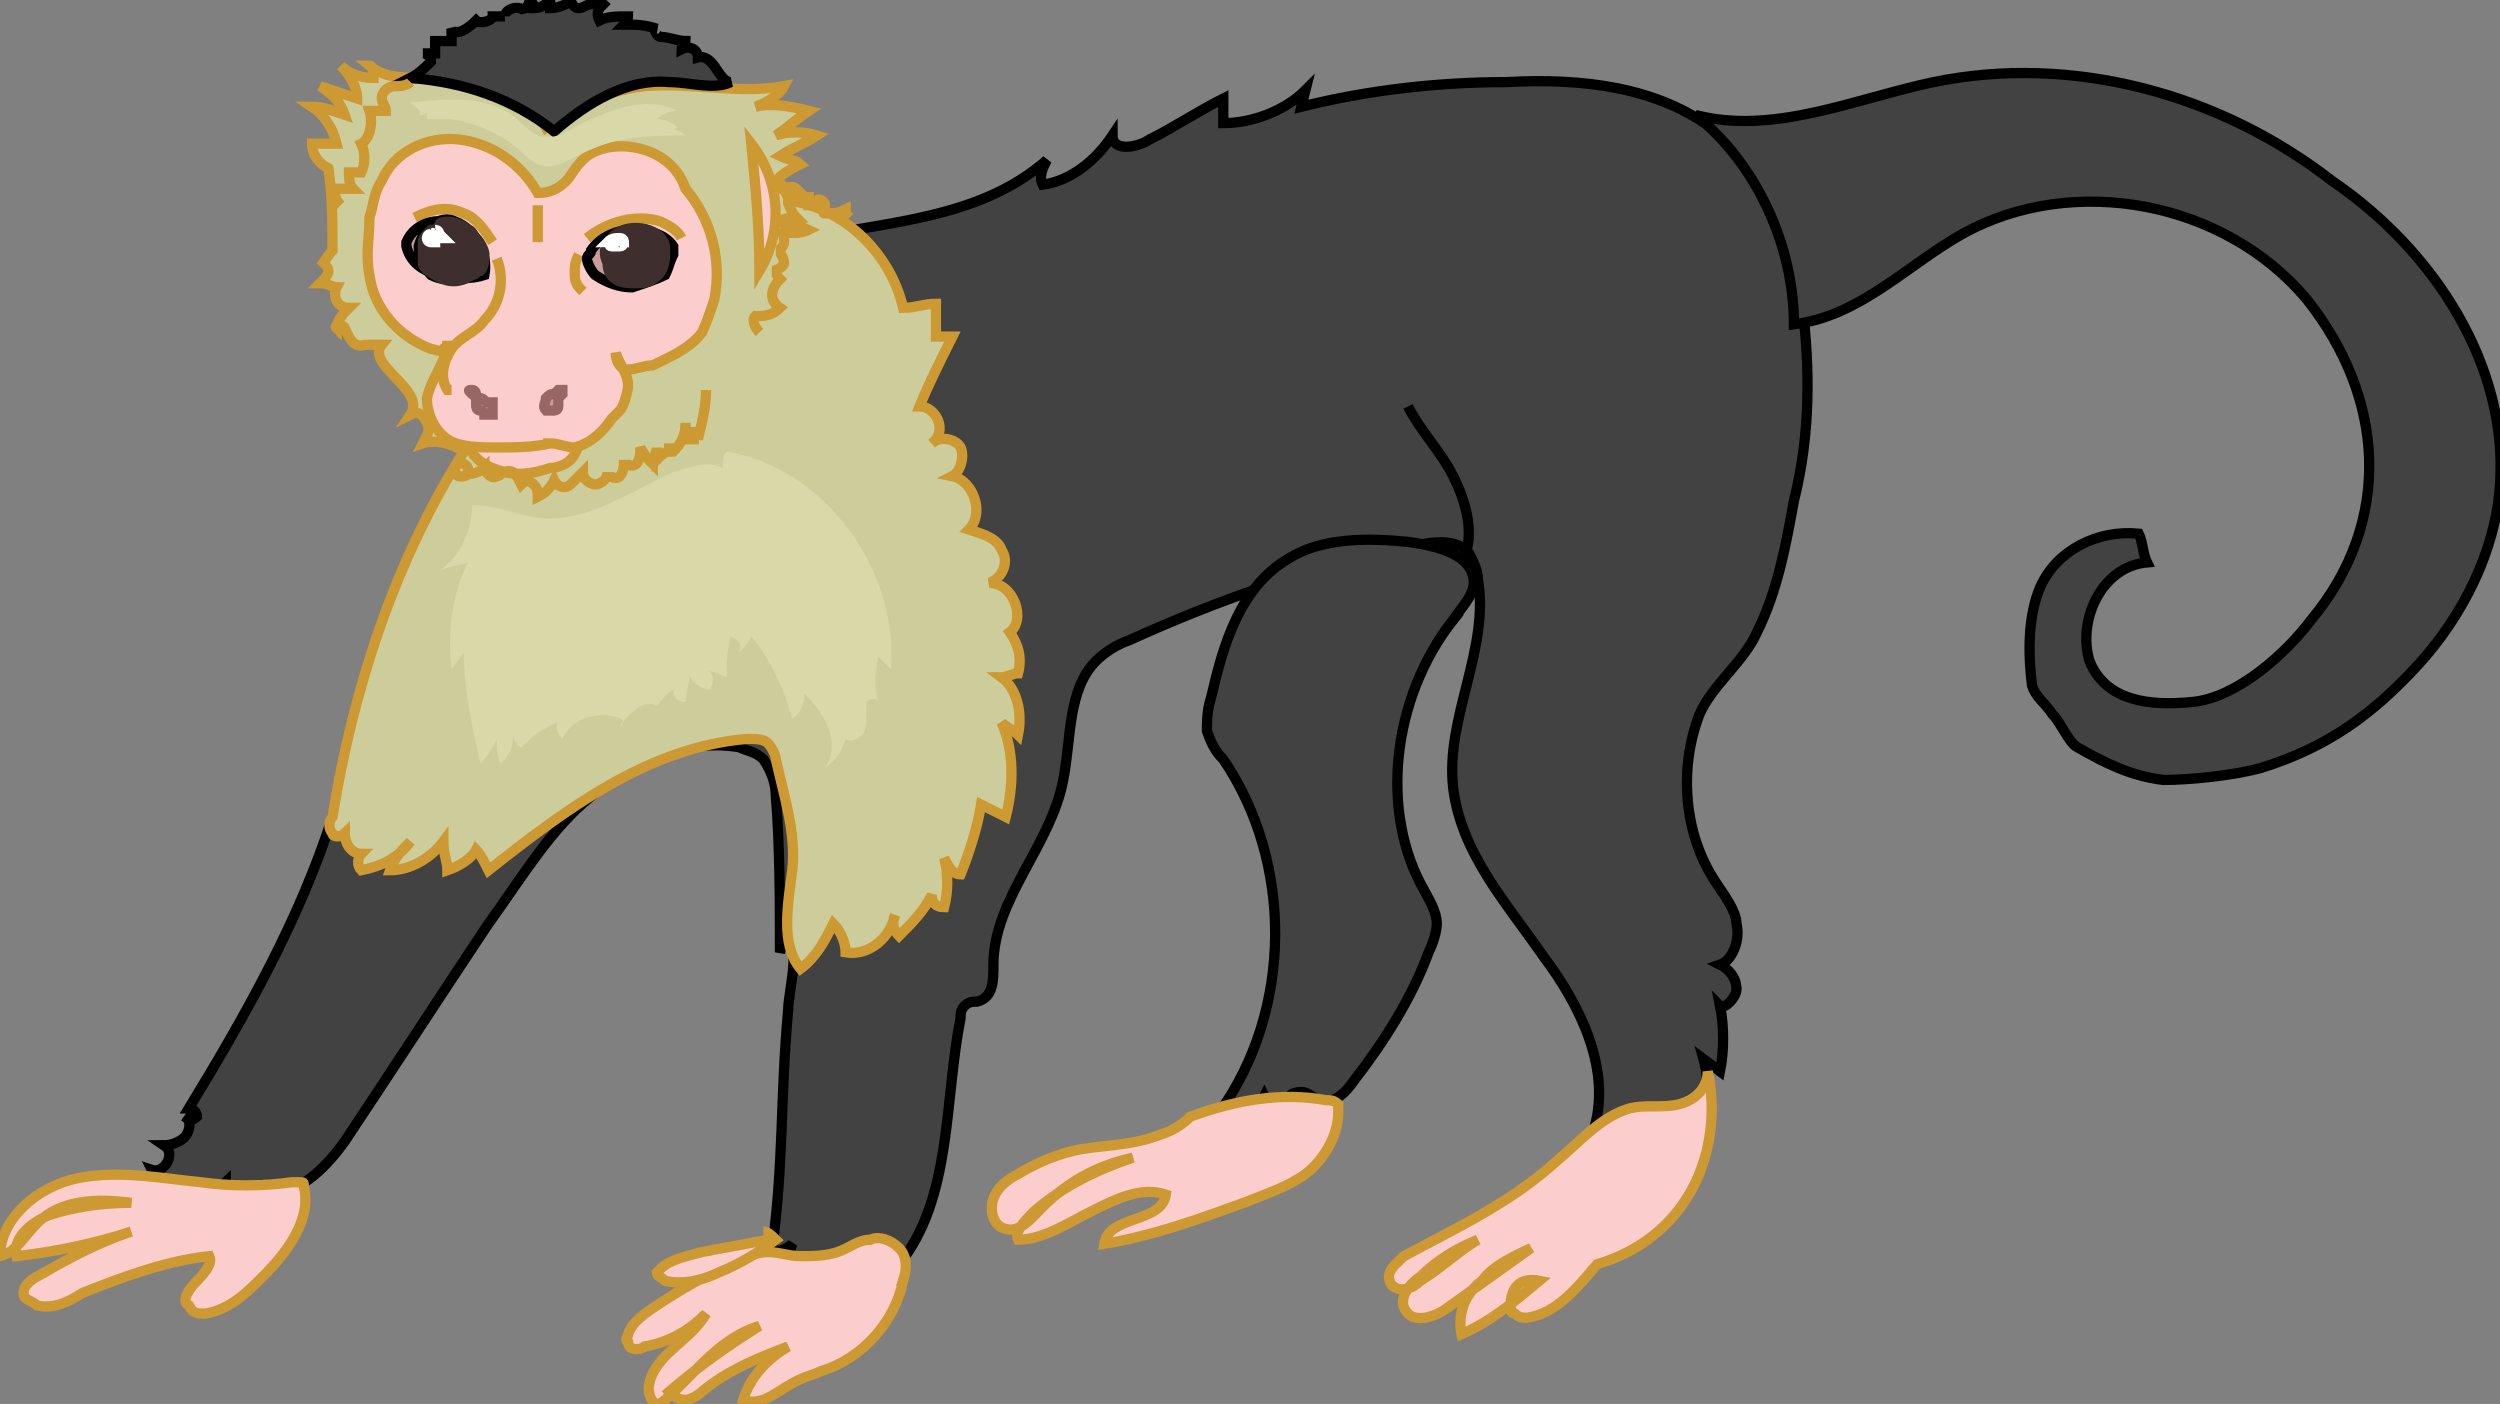 <svg xmlns="http://www.w3.org/2000/svg" version="1.0" viewBox="0 0 60.9 34.2"><rect x="0" y="0" width="60.9" height="34.2" fill="#808080" stroke="none"/><switch><g><path fill="#424242" stroke="#000" stroke-width=".25" d="M38.8 27.6c.5-1.5-.3-3.1-1.2-4.3-.9-1.3-2-2.5-2.2-4.1-.2-1.7.9-3.4.6-5.1 0-.2-.1-.4-.2-.6-.3-.4-.9-.3-1.4-.2-2.4.5-4.7 1.3-6.9 2.3-.3.1-.6.3-.8.5-.7.7-.6 1.9-.8 2.9-.3 1.6-1.7 2.9-1.7 4.5 0 .4 0 .8-.4.9-.1 0-.2 0-.3.1-.1.1-.1.2-.1.3-.4 2-.2 4.4-1.5 6l-.4-.5c-.1.4-.4.7-.8.8 0-.2-.1-.5-.2-.6-.5.3-1 .5-1.5.7l.3-.9c-.1.1-.3.2-.5.2.3-2.2.2-3.7.4-5.9 0-.4.3-1.5 0-1.7h-.1l-.1.3c0-1.1 0-2.6-.1-3.8 0-.3-.1-.6-.3-.9-.2-.2-.4-.2-.6-.3-1.3-.2-2.6.3-3.6 1.2-1 .8-1.7 2-2.5 3.1-1.2 1.8-2.3 3.5-3.5 5.3-.5.7-1.3 1.5-2 1.1-.2.4-.9.3-.9-.1-.5.5-1.5.3-1.8-.3.3.1.6-.4.3-.6.2 0 .4-.1.5-.2.1-.1.2-.4 0-.5.1.1.2.1.3 0 0-.1-.1-.2-.2-.2 1.4-2.3 2.7-4.6 3.5-7.1.4-1.4.7-2.8 1.2-4.1 1.5-4.6 5.2-8.7 9.9-9.9 2.2-.5 4.6-.5 6.3-2-.1.2-.2.4-.1.6.7-.1 1.3-.6 1.7-1.2 0 .4.6.3.9.1.6-.3 1.2-.7 1.8-1V3c.7 0 1.5-.3 2-.8l-.1.4c1.6-.4 3.3-.6 5-.6 1.8-.1 3.7.1 5.1 1.2 1.3 1 1.9 2.6 2.1 4.2s.2 3.2-.2 4.8c-.2 1.1-.4 2.2-.9 3.2-.3.7-1.1 1.3-1.4 2-.5 1.3-.4 2.9.4 4.1.2.3.5.7.5 1 .1.4-.1.9-.4 1 .2.1.4.3.4.6 0 .2-.3.5-.4.4.1.5.1 1.1 0 1.6l-.4-.3c.2.7 0 1.5-.5 2v-.6c-.1.4-.8.4-.8 0-.1.4-.9.3-.9-.1 0 .3-.1.6-.5.5z"/><path fill="#CDCD9C" stroke="#C93" stroke-width=".25" d="M19.3 4.9c1.3.2 2.4 1.3 2.7 2.6.3 0 .5-.1.8-.1v.8h.4c-.3.6-.6 1.2-.8 1.7.4 0 .7.6.3.9.2-.2.6-.1.7.1.1.2 0 .6-.2.7.5.1.8.9.4 1.3.3.1.7.2.8.5.2.3 0 .7-.3.8.6 0 .9.9.5 1.2.2.3.3.6.2 1-.1 0-.3.1-.4.1.4.3.5.9.4 1.4-.1-.1-.3-.2-.4-.3.3.7.3 1.5.1 2.3l-.6-.3c-.1.6-.3 1.2-.5 1.7-.2 0-.3-.2-.4-.4.1.4.1.8 0 1.2-.2 0-.3-.1-.3-.3-.2.4-.5.7-.8 1-.1-.1-.2-.3-.1-.5-.1.5-.6 1-1.2.9 0-.2-.1-.5-.3-.7-.2.4-.4.8-.8 1.1-.5-.6-.3-1.6-.2-2.4.1-.9-.2-1.8-.4-2.7 0-.1-.1-.3-.2-.4-.1-.1-.3-.1-.5-.1-2.4.2-4.4 1.7-6.3 3.2-.1-.2-.2-.4-.3-.5-.1.2-.4.4-.7.5 0-.2-.1-.4-.1-.7-.3.4-.8.7-1.3.7.1-.3.3-.5.5-.7-.3.4-.7.6-1.2.7-.1-.1-.1-.3 0-.4-.2 0-.4-.2-.4-.5-.1.1-.3.1-.3 0-.1-.1-.1-.3 0-.4.5-3.1 1.5-6.2 3.2-8.9-.3-.2-.7-.3-1-.2.1-.2.2-.3.1-.5s-.2-.3-.4-.2c.4-.6-1.1-1.2-.7-1.7h-.4c-.3.1-.4-.2-.5-.4 0-.1-.3-.1-.2 0 0-.2.2-.4.3-.5-.3 0-.4-.3-.3-.5-.1 0-.2-.1-.4-.1.1-.1.2-.2.2-.3 0-.1-.1-.2-.2-.1.1-.1.2-.3.3-.4 0-.7 0-1.3-.1-2-.2-.1-.4-.3-.4-.6h.6c-.1-.4-.3-.7-.6-.9.3 0 .5.1.8.2-.1-.3-.3-.5-.6-.7l.9.3c0-.3-.2-.6-.4-.8.2.2.5.3.8.3 0-.1 0-.3-.1-.3.6.5 1.5.2 2.3.2.8 0 1.6.5 2 1.3.7-.6 1.6-.9 2.4-1 1.1-.1 2.3.2 3.4 0-.1.2-.4.4-.7.5.4-.1.9 0 1.3.1-.3.2-.5.4-.8.6.3-.1.7-.1 1 0-.3.2-.6.3-.9.5.2.1.4.1.5.2-.2.1-.4.2-.6.4.2 0 .2.4.4.5z"/><path fill="#FBCDCD" stroke="#C93" stroke-width=".25" d="M11.4 10.8c.1.4.5.6.9.7.4.1.8 0 1.1-.1.2 0 .4-.1.5-.2s.2-.3.2-.5"/><path fill="#424242" stroke="#000" stroke-width=".25" d="M12.3.4c0-.2.4-.3.5-.1 0-.1.1-.2.1-.3.1.1.1.1.1.2.2 0 .3-.1.4-.2v.2c.2 0 .4-.1.6-.2-.1.1 0 .2.1.2s.2-.1.3-.1c.1-.1.2-.1.3 0-.1.1-.2.2-.1.4.2-.1.4-.1.7-.1 0 .1-.1.2-.1.2.3 0 .5 0 .8.1-.1 0 0 .2.1.2.2 0 .4.1.6.1 0 .1-.1.1-.1.2.2-.1.4 0 .4.2.4-.1.5.6.8.6-.4.2-1 0-1.5 0-1-.1-2 .5-2.8 1.2-1-.8-2.2-1.2-3.5-1.3.2-.1.4-.3.5-.4 0-.1-.1-.2-.2-.2h.3V1h.4V.7c.1.2.4 0 .6-.2.1.1.4 0 .4-.1h.3z"/><path fill="#FBCDCD" stroke="#C93" stroke-width=".25" d="M13.4 10.8c.2 0 .4.1.6.1.4-.1.7-.4.9-.7l.2-.2c.1-.1.2-.5.2-.6 0-.3-.2-.5-.3-.8 0 .2.1.4.3.4s.4-.1.6-.1c.4-.2.9-.4 1.2-.8.1-.2.2-.5.3-.8.2-1-.1-2-.7-2.7-.2-.6-.7-.9-1.2-1s-1.1 0-1.4.4c-.1.1-.2.3-.3.4-.2.2-.4.3-.7.3-.4-.7-1.1-1.2-1.9-1.3s-1.6.3-1.9 1c-.2.3-.2.6-.3.9 0 .5-.1.9 0 1.4.1.8.7 1.5 1.5 1.8.1 0 .2.1.3 0 .1 0 .1-.2.1-.2 0 .5-.4.9-.5 1.4 0 .4.2.8.5 1 .3.2.8.2 1.2.2.4 0 .9 0 1.3-.1z"/><path fill="#424242" stroke="#000" stroke-width=".25" d="M60.9 11.8c-.1 1.6-.9 3.2-2 4.4-1.1 1.2-2.2 2-3.8 2.5-.7.2-1.8.3-2.4.3-.8-.1-1.4-.4-2.1-.8-.2-.1-.4-.6-.6-.8-.2-.3-.4-.4-.5-.7-.1-.8-.1-1.7.2-2.4.4-.9 1.4-1.4 2.4-1.3.1.2.1.5.2.7-1.1.1-1.7 1.4-1.4 2.4.4 1 1.5 1.1 2.5 1 1.1-.1 2.3-1.2 2.9-2 2-2.4 1.8-5.4-.1-7.8-2-2.4-5.7-3.1-8.4-1.6-1.4.8-2.5 2-4.1 2.2 0-1.9-.9-3.9-2.4-5.1 1.9.5 3.9-.4 5.8-.8 3.4-.7 7 .3 9.7 2.4 2.5 1.7 4.3 4.5 4.1 7.4zm-25.5 3.3c.2-.3.5-.6.5-.9 0-.7-.9-.9-1.6-1-1-.1-2.1-.1-2.9.4-1.2.7-1.6 2.1-1.9 3.4-.1.3-.1.6-.1.8.1.3.2.5.4.7 1.7 2.5 1.7 6.1-.1 8.6.4.2.9 0 1.1-.4.1.2.4.3.6.2-.1-.2.1-.3.3-.3.2 0 .3.2.5.2.3.1.6-.2.8-.5.7-.9 1.4-2 1.8-3.1.1-.2.2-.5.2-.7 0-.3-.2-.6-.3-.8-1.1-1.9-.8-4.7.7-6.6z"/><path fill="#FBCDCD" stroke="#C93" stroke-width=".25" d="M36.8 31.8c0 .1 0 .2.1.2.1.1.2.1.3.1.7-.1 1.2-.7 1.7-1.3 1-.3 1.8-.9 2.3-1.8s.6-2 .4-2.9c0 .4-.3.7-.7.8-.4.1-.8 0-1.2.1-.7.2-1.2.8-1.8 1.3-1.1 1-2.4 1.6-3.7 2.3-.2.2-.5.4-.3.7.2.2.5.1.7-.1.5-.3.9-.7 1.4-1-.5.2-1 .5-1.4.9-.3.2-.6.6-.3.9.2.2.6.1.9-.1l2.1-1.5c-.4.2-.9.4-1.2.8-.4.3-.6.8-.5 1.3.7-.3 1.3-.8 1.9-1.3-.5-.1-.7.2-.7.6zm-8.7-4.1c-.6.2-1.2.2-1.8.3-.5.1-1 .3-1.5.6-.2.1-.5.3-.6.6s0 .6.2.7c.4.2.7-.2 1-.5.6-.6 1.3-1 2.2-1.2-.9.3-1.7.7-2.4 1.3-.2.2-.5.5-.4.7.6 0 1.2-.4 1.8-.7s1.2-.6 1.8-.4c-.1.7-1.4.5-1.5 1.2 1.2-.2 2.3-.6 3.4-1 .5-.2 1.1-.4 1.5-.7s.8-.9.8-1.5v-.2c-.1-.1-.2-.1-.3-.1-1.1-.2-2.2 0-3.3.4-.3.3-.6.4-.9.5zM22 31.2c.1-.3.1-.6-.1-.8-.2-.2-.5-.3-.7-.2-.3 0-.5.2-.8.3-.3.1-.6.1-.9.1-.3 0-.5-.1-.8-.1-.2 0-.5.1-.7.2-.7.3-1.4.7-2 1.1-.3.2-.6.4-.7.7 0 .1-.1.1 0 .2 0 .2.3.2.4.1.6-.1 1.1-.4 1.5-.8-.4.7-1.3 1-1.4 1.8 0 .2.1.4.2.4s.2-.1.2-.1c.7-.6 1.3-1.5 2.3-1.8-.8.5-1.5 1-2.2 1.6.1.1.2.2.4.2.1 0 .3-.1.4-.2.6-.5 1.3-.8 2.1-1.1-.5.3-.9.7-1.1 1.3.5.2.9-.3 1.4-.5.2-.1.3-.1.5-.2 1-.3 1.8-1.2 2-2.2zM.9 31.1c-.2.1-.4.3-.3.5.1.1.2.1.3.2.4.1.8-.1 1.1-.3 1-.4 2.1-.8 3.1-.9.1.2-.2.5-.3.6-.2.2-.4.5-.2.6.1.2.2.2.4.2.6-.1 1-.5 1.4-.9.6-.6 1.2-1.4 1-2.2 0-.1 0-.1-.1-.1h-.2c-.7.1-1.5.1-2.2 0-1-.1-2-.3-3-.1-1 .2-1.9 1-1.9 1.9.4-.1.6-.5.9-.8.6-.6 1.5-.6 2.3-.5-.7 0-1.4.1-2 .3-.5.2-.9.6-.8 1 .9-.1 1.9-.3 2.8-.6-.9.3-1.6.7-2.3 1.1z"/><path fill="#FBCDCD" stroke="#C93" stroke-width=".25" d="M18.7 30.2c-.5.1-1.1.2-1.6.3-.4.1-.8.2-1 .4l-.1.1c0 .1.1.1.2.2.4.1.9 0 1.3-.2.5-.2 1-.5 1.4-.8-.1-.1-.2-.2-.3-.2"/><path fill="none" stroke="#000" stroke-width=".25" d="M34.3 9.9c.3.6.8 1.1 1.1 1.7.3.6.5 1.3.3 1.9"/><path fill="#D9D8A8" d="M15.1 17.5c.1 0 .1.2 0 .2.2-.3.6-.7.9-.5.1-.1.2-.3.4-.4 0 .2.1.3.3.3 0-.2.1-.5.1-.7 0 .2.3.4.5.4.1-.2.1-.4-.1-.5.2.1.3.1.5.2 0-.3 0-.6.1-1 .2.1.3.2.2.4.1-.1.2-.2.3-.4.5.6.8 1.3 1 2 .2-.1.3-.4.3-.6.5.5.9 1.2.5 1.8.3-.2.4-.4.5-.7.1.1.3 0 .4-.1.1-.1.1-.3.1-.5v-.3c.1-.1.3-.1.3 0-.1-.3-.1-.7 0-1.1l.3.3c.2-2.4-1.6-4.9-4-5.3-.1.1-.1.3-.1.4-.4-.2-.8 0-1.2.1-1.1.5-2.2 1.3-3.4 1.1-.5-.1-1-.3-1.5-.3 0 .6-.3 1.3-.8 1.6.2-.1.4-.1.7-.2-.4.8-.5 1.7-.4 2.6.1-.1.2-.3.3-.4 0 .9.2 1.8.4 2.7.2-.2.3-.4.4-.6 0 .2 0 .5.1.6.2-.2.3-.4.3-.7 0 .1.1.3.2.3.3-.3.6-.5.9-.6-.1.1 0 .3.1.4.2-.5.9-.7 1.4-.5z"/><path fill="#CDCD9C" stroke="#C93" stroke-width=".25" d="M18.5 8.1c-.1-.1-.2-.3-.1-.4.2 0 .4 0 .6-.2-.3-.2-.2-.5 0-.7-.1-.1-.1-.2-.2-.2.1 0 .3-.1.3-.2s-.1-.3-.2-.3c.1 0 .2-.1.2-.2s0-.2-.1-.3c.2.1.5.1.7 0-.2-.1-.5-.1-.7-.2.1-.1.3-.1.4-.1-.1-.1-.2-.3-.2-.4V5M10 2c-.1.1-.3.1-.4.1-.1 0-.3.1-.3.3 0 .1.1.2.1.3H9c.1.3 0 .7-.2.8.1.2.1.5 0 .7h-.3c0 .1 0 .3.1.4h-.4c-.1.1 0 .3.1.4"/><path fill="#D9D8A8" d="M11 2.9c.6.1 1.3.4 1.7.8.7.7 1 .2 1.8-.1.7-.3 1.5-.3 2.2-.3-.1-.1-.3-.2-.4-.1.1 0 .2-.1.2-.1-.1-.1-.3-.2-.5-.2.1-.1.3-.2.5-.2-.8-.4-1.7 0-2.5.4-.3.2-.6.3-.9.2-.2-.1-.4-.3-.5-.4-.7-.6-1.7-.5-2.6-.4.1.1.3.2.2.3.1 0 .2 0 .2-.1v.2h.6z"/><path fill="#FBCDCD" stroke="#C93" stroke-width=".25" d="M12.1 6.3c.2.5.1 1.1-.3 1.5-.2.3-.6.4-.8.7-.2.3-.3.7-.1 1h.1m7.3-6c.1 1 .2 2 .2 3.1.6-1 .5-2.2-.2-3.1z"/><path fill="none" stroke="#C93" stroke-width=".25" d="M17.2 9.5c0 .4-.1.8-.2 1.2 0-.1-.1-.2-.1-.3v.3h-.2v-.4c0 .3-.1.5-.3.7-.1 0-.1-.1-.1-.2v.2c-.1 0-.2.1-.3.2v-.3c0 .1-.1.3-.1.4-.1-.1-.2-.2-.3-.4 0 .1 0 .3-.1.4s-.3 0-.3-.1c0 .1 0 .3-.1.4s-.3 0-.3-.1c0 .2-.2.3-.3.3s-.3-.1-.3-.3l-.3.3c-.1.1-.3.1-.4-.1-.1.2-.2.3-.4.4 0-.1 0-.2-.1-.3s-.2-.1-.3 0c-.1-.2-.2-.4-.4-.3-.1 0-.1.1-.2.1-.1.1-.3-.1-.3-.2-.1.1-.4.2-.4.1v-.1c-.1-.2-.4-.1-.3.1 0 .2.4.1.4-.1"/><path fill="#CD9C9C" stroke="#966" stroke-width=".25" d="M13.7 9.5v.1l-.1.1v.2c0 .1-.1.1-.1.1h-.2c-.1-.1 0-.2 0-.3.1-.1.1-.1.2-.1l.1-.1h.1c-.1 0 0 0 0 0zm-2.2 0c.1 0 .1.1.1.2v.2s0 .1.1.1c0 0 .1 0 .1.1h.2v-.3h-.1c-.1 0-.1-.1-.2-.1s-.2-.1-.2-.1c-.1-.1-.1-.1 0-.1-.1 0 0 0 0 0z"/><path fill="#CDCD9C" stroke="#C93" stroke-width=".25" d="M18.9 4.6c.2 0 .4-.1.5 0-.1 0-.2.1-.2.2h.5V5c.1 0 .2 0 .2-.1s.2 0 .2.1-.1.2 0 .2c.2 0 .3 0 .5-.1 0 .1 0 .1.1.2"/><path fill="#FBCDCD" stroke="#C93" stroke-width=".25" d="M14.3 5.8c.5-.4 1.2-.6 1.8-.4.2.1.4.2.5.4m-3.5.1V5m1 1.2c-.1.2-.1.3-.1.5s.1.3.2.4M12 5.9c-.2-.3-.4-.6-.7-.7-.4-.2-.8-.1-1.2.1"/><path fill="#CD9C9C" stroke="#000" stroke-width=".25" d="M9.9 5.9c-.1 0-.1 0 0 0V6c.1.4.4.6.8.7.4.1.8.1 1.1 0 .1-.5-.2-1.1-.7-1.3-.4-.2-.8.2-.9.6 0 .2.1.5.3.7.2.1.3.1.5.1s.5 0 .6-.2c.1-.2.1-.4 0-.6-.1-.2-.2-.3-.3-.4-.5-.4-1.2-.2-1.4.3zm4.4.4c0-.1.1-.1.1-.2.2-.3.6-.5 1-.5s.8.1 1 .4v.2c-.1.2-.1.3-.2.5-.2.1-.5.2-.8.3-.3 0-.6-.1-.9-.3-.1-.1-.2-.3-.2-.4z"/><path fill="#3F2E2E" stroke="#3F2E2E" stroke-width=".25" d="M15.4 6.9c.2 0 .4 0 .5-.1.2-.1.3-.3.3-.6V6c-.1-.5-1-.6-1.3-.2-.2.2-.2.4-.1.6 0 .4.3.5.6.5z"/><path fill="#FFF" stroke="#FFF" stroke-width=".25" d="M14.9 6h.2c.1 0 .1-.1 0-.1h.1s0-.1-.1-.1-.2 0-.3.1c.1 0 0 .1.1.1 0 .1 0 .1 0 0"/><path fill="#3F2E2E" stroke="#3F2E2E" stroke-width=".25" d="M10.7 5.5c-.1.1-.1.1-.2.1-.1.1-.2.2-.2.3v.5c0 .1.1.2.3.3.3.2.6.2.9 0 .1 0 .1-.1.2-.1.1-.1.1-.3.1-.4 0-.1-.1-.3-.2-.4-.1-.1-.1-.2-.2-.2-.1-.1-.3-.2-.5-.2-.1 0-.1 0-.2.1.1-.1 0-.1 0 0z"/><path fill="#FFF" stroke="#FFF" stroke-width=".25" d="M10.6 5.6s.1 0 .1.1l.1.1h-.1s-.1 0-.1.1h-.1s-.1 0-.1-.1c0 0 0-.1.1-.1v-.1c0 .1.1.1.1 0"/></g></switch></svg>
